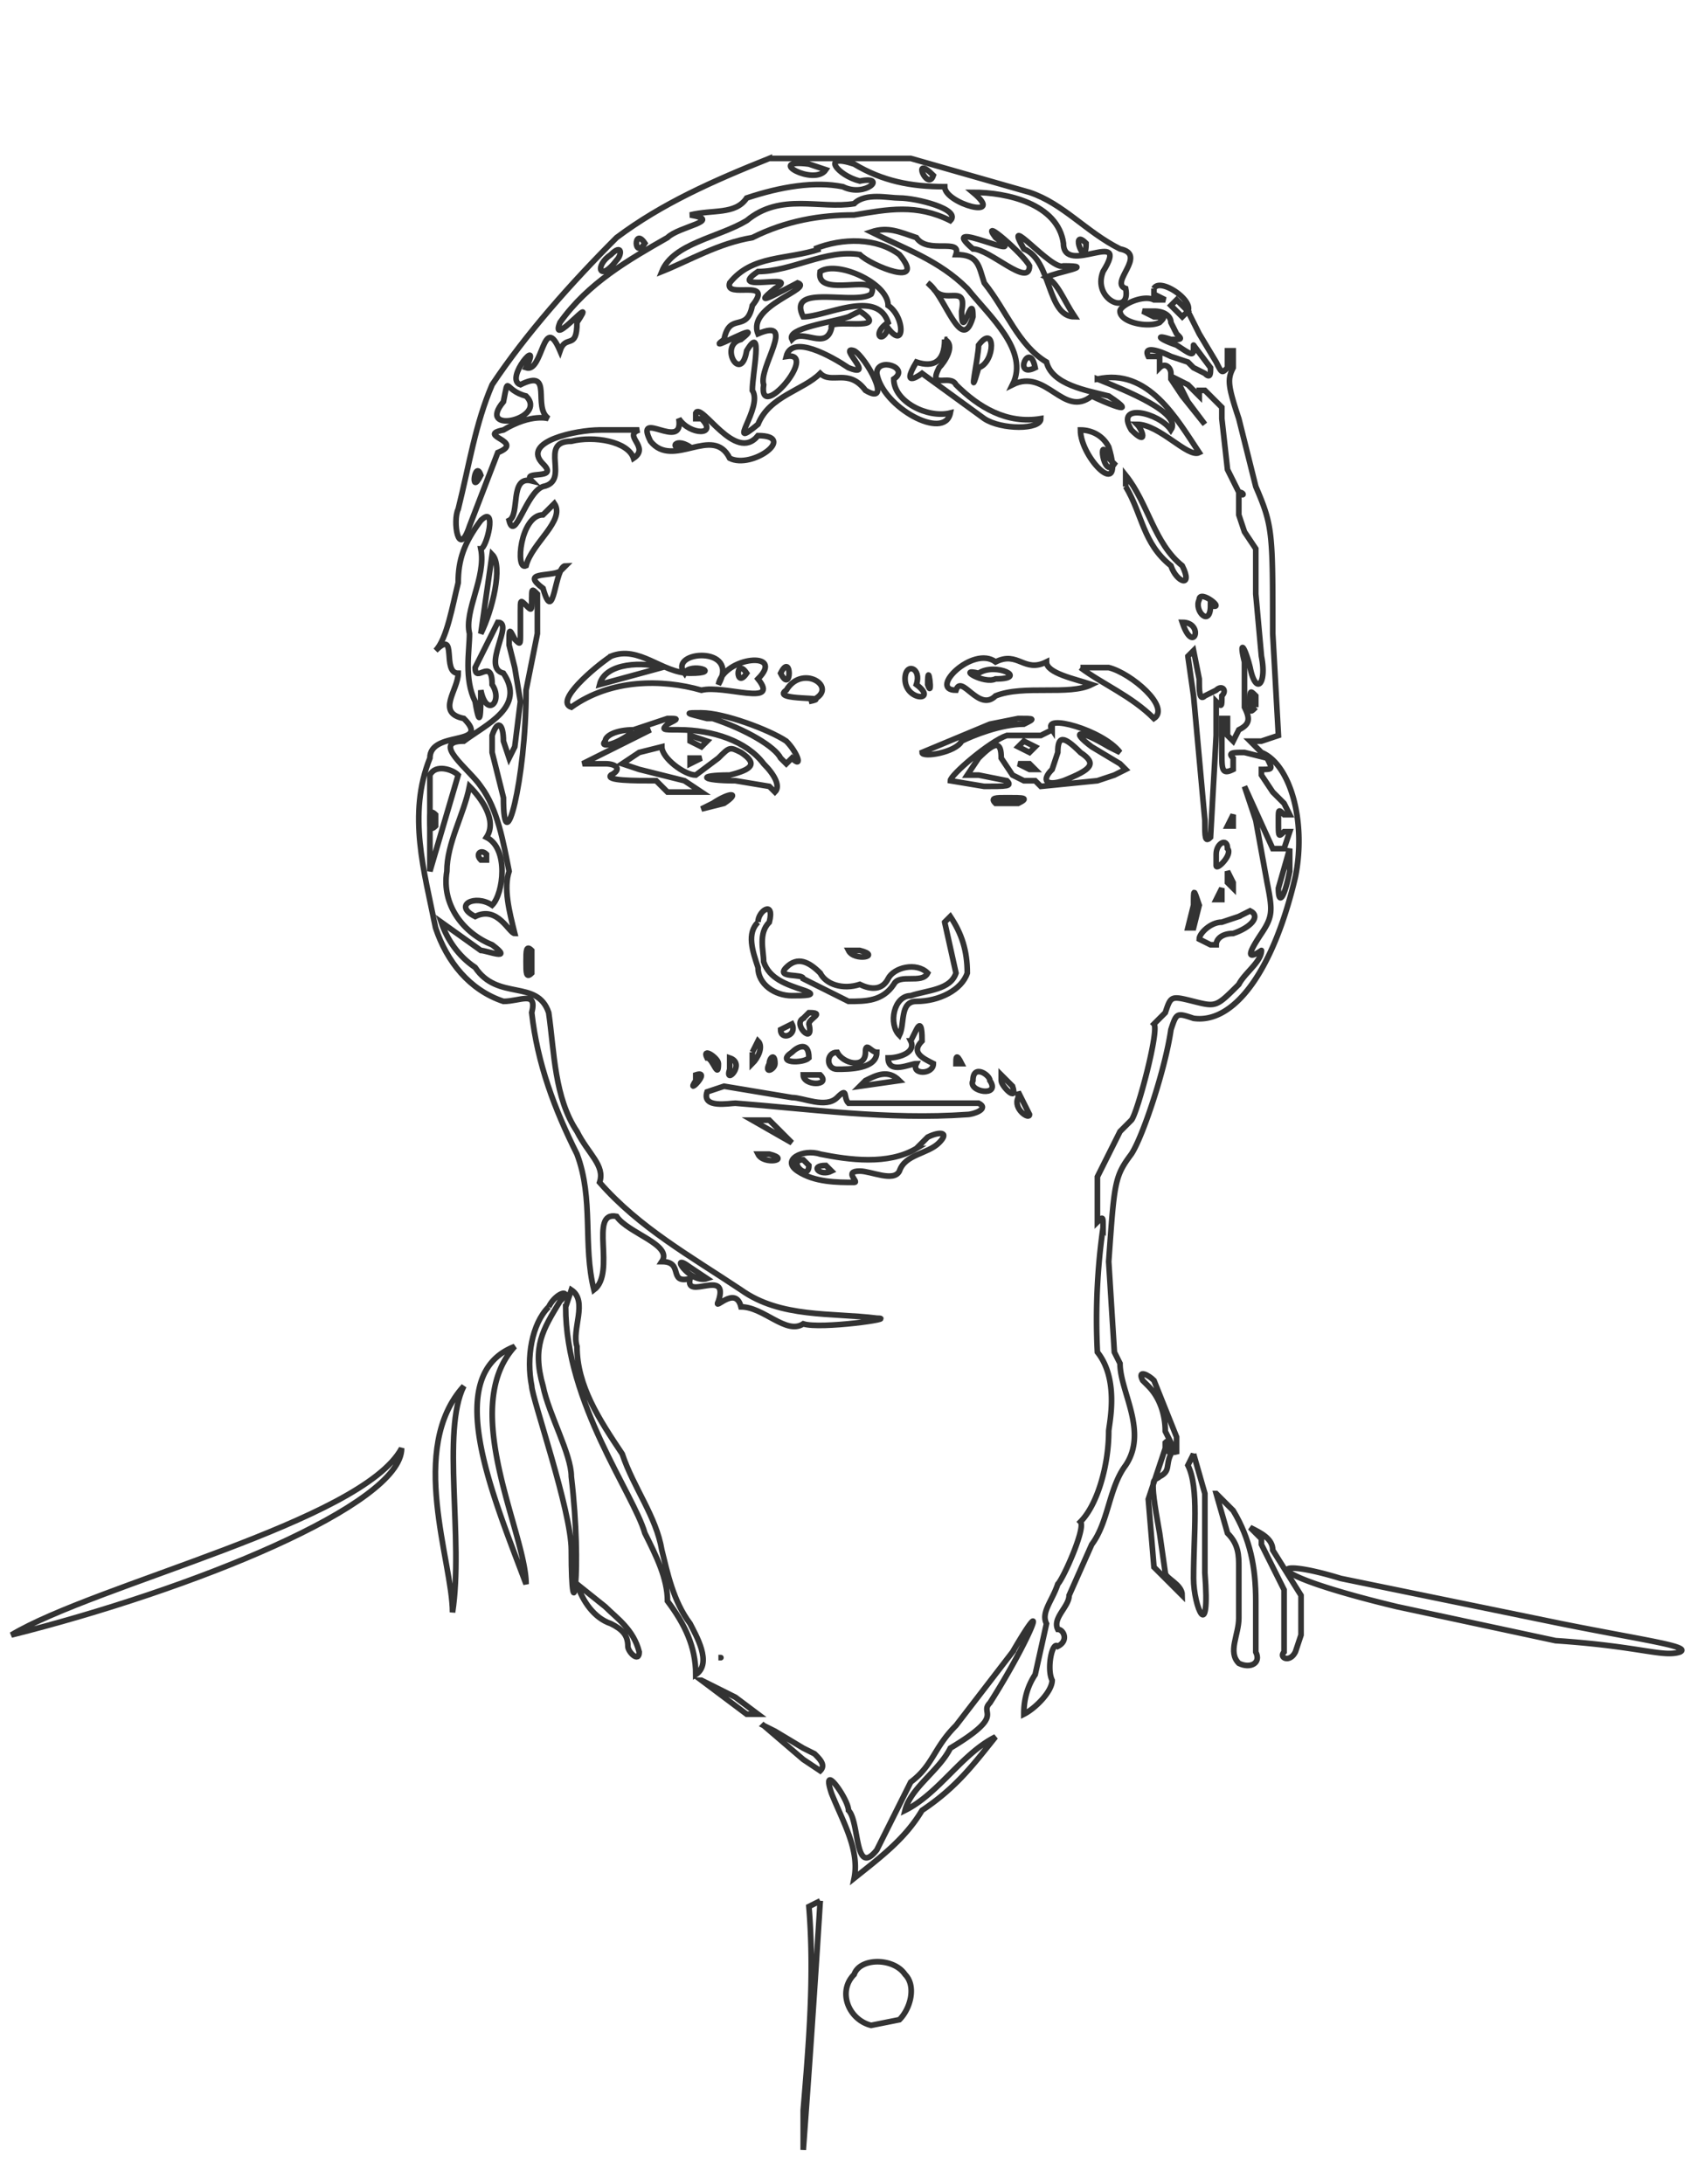 <svg xmlns="http://www.w3.org/2000/svg" version="1" viewBox="0 0 300 386">
    <path stroke="#333" fill="none" d="M136 28c-10 4-19 8-27 14-8 8-16 17-22 26-3 7-4 14-6 22-1 2 0 9 2 3l5-13c5-2-4-3 1-4 5-3 8-2 8-2-3-2 1-9-5-6-3-1 4-9 1-3 3 1 3-10 6-3 1-3 3 0 3-5 4-6-5 5-3 0 5-7 12-11 19-15 2-2 10-3 4-4 4-1 8 0 10-3 6-2 12-3 17-2 4 2 8-2 3-1-4-1-7-5-1-3 5 3 10 4 16 4 0 3 11 6 5 1 6 0 15 2 16 9 0 6 12-3 7 5-2 5 5 8 4 3-3-1 4-6-1-7-6-3-10-8-16-10l-21-6h-25zm10 2c-2 3-11-2-3-1l3 1zm19 1c-1 3-4-4 0 0zm-51 12c-2 3-2-3 0 0zm78 0c0 5-3-3 0 0zm-83 3c-3 4-4 1-1-1 2-2 2 0 1 1zM93 70c4 4-9 7-4 1 1-5 0-2 4-1zm-8 14c-2 4-1-3 0 0z" />
    <path stroke="#333" fill="none" d="M151 36c-6 1-13-2-19 3-5 3-13 4-15 9 5-2 10-5 16-6 6-3 12-4 18-4 6-1 11-2 17 1 2-2-6-4-9-4-2 0-6-1-8 1z" />
    <path stroke="#333" fill="none" d="M154 41c6 3 12 5 17 10 4 5 11 11 8 17 6-3 9 6 14 2 2 1 9 4 3 0-4-1-10-2-11-6-5-3-7-9-11-14-1-3-1-5-5-5 1-3-5 0-7-3-3-1-5-2-8-1zm29 24c-4 2-1-5 0 0zM176 42c7 5-11-4-4 2 3 0 10 7 10 3-1-2-9-9-6-5zM181 44c5 2 4 12 9 12-2-3-3-6-5-7 2-1 9-2 3-2-2 1-11-10-7-3z" />
    <path stroke="#333" fill="none" d="M145 44c-6 2-12 1-16 6-1 3 8-1 4 4-1 5-4 1-5 6-4 3 8-4 3 0-4 1 0 8 1 2 3-5 1 4 1 7 2 3-5 11 1 6 2-5 8-6 11-9 2 2 5-1 8 3 5 3 0-6-2-7-3-1 4 5-1 3-3-2-10-6-11-2 6-1-5 12-4 5-1-3 6-12-1-9-2-5 10-8 7-9-2 1-9 5-4 1 5-3-9 1-3-3 6 0 12-4 18-3 2 2 12 6 7 0-4-3-10-3-15-1z" />
    <path stroke="#333" fill="none" d="M145 48c-1 5 11 0 9 4-3 2-15-2-12 4 4 0 13-5 15 1-3 2-1 4 0 1 3 4 3-2 0-4 0-4-9-8-12-6zM164 50c3 2 6 13 8 6 0-5-2 5-2-1 1-5-3-1-5-4zM204 51v1l2 1h-2c-2-1-6 1-6 2 0 2 5 3 7 2 1-1 1-1-1-1l-2-1h2c2 0 3 1 3 2l1 2c1 1 1 1-1 1-3-1-2 0 1 1 3 2 3 2 3 0-1-1-1-1 0 0l3 4c0 1 0 2-1 1l-2-1-1-1-3-1c-2-1-5-2-4 0h2v1 1c1-1 2 0 2 1v1l2 3 4 5-3-4-2-4 2 1 2 2v-1h1l2 2c-1 1-1 1 0 0l1 1v2l1 9 1 2 1 2c1 0 1 1 0 0v4l1 3 2 3v8l1 11c1 5-1 7-2 2-1-4-2-5-1-1v8c1 2 1 3-1 4l-1 2-1-1v-3h-1v6c0 3 0 4 2 3v-2c-1-1 0-1 2-1l4 1c1 2 1 2-1 2v1l2 3 2 2 1 2h-1c-1-1-1-1-1 1 0 3 0 3 1 2h1l-1 3h-2l-5-11 2 6 2 11c1 5 1 6-1 9s-3 5 0 3c1-1 1-1 0 0 0 2-3 4-4 6-4 4-4 4-8 3s-4-1-5 2l-1 1-1 1c1 1-3 16-4 17l-2 2-4 8v7 1c1-1 1-1 1 1a115 115 0 0 0-1 22c4 5 2 13 2 14 0 6-2 13-5 16 1 1-3 10-4 11-1 3-3 5-2 7l-2 9c-2 3-2 6-2 7 2-1 5-4 5-6-1-2 0-7 1-6 2-1 1-3 0-3-1-2 2-4 2-6l4-9c3-4 3-10 6-14 4-6-1-13-1-18l-1-2-1-16c1-14 1-15 4-19 2-3 6-15 7-22 1-3 1-3 4-2 7 1 14-8 18-25 2-10-1-20-6-22l-2-2h2l3-1-1-18c0-18 0-19-3-26l-2-8-1-4c-2-6-2-7-1-9v-3h-1v3c-1 1-1 1-2-1l-3-5-2-4c1-2-5-6-6-4zm6 4l-1 1-2-2 1-1 2 2zm12 70c-1 1-1 1-1-1s0-2 1-1v2zm6 29c-1 5-2 6-2 3l2-7v4z" />
    <path stroke="#333" fill="none" d="M150 56c-3 1-11 2-10 4 2-2 6 2 7-2-1-2 11 1 5-3l-2 1zM173 61c0 2-2 11 0 4 3-1 3-8 0-4z" />
    <path stroke="#333" fill="none" d="M167 60c0 4-2 5-5 4-3 5 1 2 1 2l11 8c3 2 10 2 10 0-6 1-11-2-15-6-1-2-5 1-3-3 1-1 3-4 1-5z" />
    <path stroke="#333" fill="none" d="M155 66c1 6 12 12 13 7-4 1-10-2-10-6 3-2-3-4-3-1zM194 67c5 2 15 6 13 9-2-3-10-5-7 0 3 3 2 0 1-1 4 0 9 6 11 5-4-6-9-15-18-13zM124 74c3 3-2 3-4 0 1 6-8-2-5 4 4 5 11-3 14 3 4 2 12-4 5-4-4 5-10-6-11-4v1zm-2 5c-4 1-3-2 0 0zM106 76c-4 0-14 2-10 6 3 3-4 1-2 3-4-1-2 6-4 7 1 4 3-5 6-6 5-1-1-8 5-8 4-1 10 0 11 3 3-2-2-4 1-5h-7zM191 76c0 5 8 13 5 3-1-2-3-3-5-3zm6 6c-2 3-3-6-1-1l1 1zM199 86c3 5 3 10 8 14 1 3 4 4 2 0-5-4-6-11-10-16v2z" />
    <path stroke="#333" fill="none" d="M96 91c-4 0-5 10-3 9 1-4 7-8 5-11l-1 1zM85 92c-3 4-4 7-4 11-1 4-2 10-4 12 4-4 1 4 4 4 0 3-4 7 1 8 5 5-6 2-6 7-4 10-1 20 1 30 2 6 6 11 12 13 3 0 6-2 5 2 1 9 4 17 8 25 3 8 1 16 3 24 4-3-1-14 4-13 2 3 10 5 8 8 4 0 1 4 5 3-1 4 7-2 5 4-1 2 3-3 4 1 4 0 8 5 11 3 3 1 17-1 13-1-8-1-17 0-24-5-9-6-18-11-25-19 1-3-2-5-4-9-4-6-4-14-5-21-2-6-9-2-13-8-3-2-5-5-6-8l7 5c1 0 6 2 2-1-5-2-9-7-8-13 0-5 3-10 4-15 2 2 5 6 3 9 4 2 3 10 1 12-3-2-7 0-3 2 4-2 6 3 7 3-1-4-2-8-1-11-1-5-2-11-5-15-2-3-9-8-3-8 4-3 11-6 7-12-4-1 2-9-1-9l-4 8c0 3 3-2 3 3 2 3-1 6-2 1 0 3 0 8-1 2-2-4-1-9-1-12-1-4 3-10 2-15 1 0 3-8 0-5zm-4 45l-5 17v-17c1-2 4-1 5 0zm44 89c-3 1-7-5-3-2l3 2z" />
    <path stroke="#333" fill="none" d="M76 145c0 1 0 2 1 1v-2c-1-1-1 0-1 1zM87 98l-2 14c2-4 4-12 2-14zM99 101c-2 1-7 0-3 3 2 7 2-4 4-4zM94 106c0 2 0 2-1 1s-1-1-1 1v4c0 2 0 2-1 1-1-2-1-2-1 1l1 4 1 6-1 8-1 2-1-3c0-3-1-4-2-1v3l2 8c0 12 4-3 4-19l2-10v-4-3c-1-1-1-1-1 1zM212 106c-1 2 2 5 2 1 3 1-2-3-2-1zM209 110c2 6 4 0 0 0zM108 116c-3 2-10 8-7 9 7-5 16-5 23-3 4-1 14 3 10-2 5-5-6-4-7 1 4-7-9-6-6-2 1-2 7 0 1 0-5 0-9-5-14-3zm9 2l-11 3c1-4 8-4 11-3zm15 1c-2 3-2-3 0 0zM210 116l1 7 2 22c0 3 0 4 1 3l1-18v-6c1 1 1 1 1-1 1-1 0-2-1-1l-2 1c-1 1-1-1-1-3l-1-5-1 1zM176 117c-4-3-12 5-7 5 1-3 4 4 7 1 5-2 13 0 17-2-3-1-8-2-8-4-4 2-5-2-9 0zm-3 2c3-2 9 1 3 1-2 1-7-2-3-1zM191 118c4 3 9 5 13 9 3-2-4-8-8-9h-5zM138 119c2 4 2-4 0 0zM160 120c0 4 6 4 2 1 1-3-2-4-2-1zM164 121c1 3 0-5 0 0zM139 122c-3 2 9 1 4 2 6-2-1-7-4-2zM126 127c6 2 11 5 12 7l1 1 1-1c2 2 1-1-1-3-3-2-11-5-15-5-3 0-3 0 1 1z" />
    <path stroke="#333" fill="none" d="M112 129c-3 0-5 1-5 2-1 1 1 1 4-1l4-1-10 5-2 1h4c2 0 3 1 1 2-1 1 4 1 8 1l2 2h6l-3-2-8-2-3-1 3-2 4-1c0 2 4 5 6 5l4-3c2-2 2-2 4-1 3 2 2 3-2 4-6 0-5 1 1 1l6 1 1 1c1-1 0-3-2-5-3-4-9-6-15-6-3 0-3 0-2-1 2-1 2-1 0-1l-6 2zm13 2l-1 1-2-1v-1l3 1zm-1 3l-2 1v-1h2zM175 128l-12 5c0 1 6 0 7-2 2-1 7-3 11-3 2-1 2-1-1-1l-5 1zM186 129l-2 1h-6c-3 1-10 7-10 8l6 1c4 0 5 0 4-1l-5-1h-2l2-3c3-3 4-3 4 0l2 3 2 1h2l1 1 10-1 3-1 2-1-1-1-5-3c-4-3-2-3 3 0l2 1c-3-4-14-7-12-4zm-3 3l-1 1-2-1 1-1 2 1zm8 1c3 2 2 3-3 5-3 1-4 0-2-2l1-3c0-3 1-3 4 0zm-8 3h-1l-2-1h2l1 1zM126 142l-2 1 4-1c3-2 1-2-2 0zM176 142h4c2-1 1-1-2-1-2 0-3 0-2 1zM217 146h1v-2l-1 2zM215 151v2c0 1 3-2 2-3 0-2-2-1-2 1zM85 152h1v-1c-1-1-2 0-1 1zM217 156l1 1v-1l-1-2v2zM215 159h1v-2l-1 2zM211 160l-1 4h1l1-4c-1-3-1-3-1 0zM134 163c-2 2-1 5 0 8 0 3 3 5 6 5 2 0 5 0 2-1s-6-2-7-5c0-2-1-5 1-7 1-4-2-2-2 0zM219 162l-3 1c-2 0-4 2-4 3l2 1h1c0-1 1-2 3-2 3-1 5-3 3-4l-2 1zM167 163l2 9c-1 3-5 3-8 4-3 0-4 5-2 7 1-2 0-6 3-6 4 0 8-2 9-5 0-4-1-7-3-10l-1 1zM93 170c0 2 0 3 1 2v-4c-1-1-1 0-1 2zM150 168c1 2 6 1 2 0h-2z" />
    <path stroke="#333" fill="none" d="M139 171c-2 2 3 1 3 2l8 4c3 0 6 0 8-3 1-2 5 0 6-2-2-2-6-1-7 1s-3 2-5 1c-3 1-6 0-7-2-2-2-4-3-6-1zM142 180c-2 1 2 5 1 1 0-1 3-2 0-2l-1 1zM138 182c0 2 3 1 2-1l-2 1zM161 184c1 2-2 3-4 3 0 3 4 1 5 1-1 2 3 2 3 0-2-1-4-2-2-4 0-1 0-4-1-2l-1 2zM133 186v2c1-1 2-3 1-4l-1 2zM140 186c-3 2 2 2 3 1 0-3-2-2-3-1zM153 186c0 3-4 2-5 0-2 0-2 3 0 3s7 0 7-3c-1 0-2-2-2 0zM125 187c1 0 2 4 2 1 0-1-3-3-2-1zM136 188c-1 2 1 1 1 0 0-2-1-1-1 0zM129 189c-1 3 3-1 0-2v2zM169 188h1c-1-2-1-1-1 0zM123 191c-2 3 3-2 0-1v1zM142 190c0 2 5 2 3 0h-3zM172 191c-1 2 5 3 3 0 0-1-3-3-3 0zM153 191l-1 1 7-1c-2-2-4-1-6 0zM177 191c0 1 3 4 2 1l-2-2zM125 193c-1 3 4 2 5 2 13 1 27 3 41 2 1 0 4-1 2-2h-23c-1-1 0-3-2-1s-6 0-8 0l-12-2-3 1zM180 194c-1 2 2 4 2 3l-2-4v1zM133 198l7 4-4-4h-3zM162 203c-5 3-12 2-17 1-3-1-7 1-4 3s7 2 10 2c1 0-2-2 1-2 2 0 6 2 7 0 1-3 5-3 7-5s0-2-2-1l-2 2zm-19 3c0 3-4-1-1-1l1 1zm4 1c-2 1-4-1-1-1l1 1zM134 204c1 2 6 1 2 0h-2zM100 231c0 17 12 33 14 40 2 4 4 8 4 12 3 4 5 8 5 13 3-2 0-7-1-9-3-4-4-9-5-13-1-6-5-11-7-17-4-6-8-12-8-19-1-3 2-8-1-10l-1 3z" />
    <path stroke="#333" fill="none" d="M97 231c-3 3-4 9-3 14 0 2 7 22 7 29 0 16 2 4 0-13 0-4-4-11-5-16-2-7 0-10 3-15l1-1c0-1-2 0-3 2zM82 245c-10 11-2 31-2 40 2-13-2-32 2-40zM215 264l2 7c2 2 2 4 2 6v9c0 3-2 6 0 8 2 1 4 0 3-2v-9c0-6-1-11-4-16l-3-3zM71 256c-7 13-54 24-69 33 32-8 69-23 69-33zM206 256l-3 9 1 12 5 5c0-2-3-3-3-4l-1-7c-2-11-1-9 0-10 2-1 1-2 2-4 0-1 0-3-1-2v1z" />
    <path stroke="#333" fill="none" d="M203 245c2 2 3 5 3 8l2 4v-3l-4-10c-1-1-3-2-2 0l1 1zM211 257l2 7v14c1 13-2 6-2 1 0-8 1-16-1-20l1-2zM223 273l4 8v11c-1 1 1 2 2 0l1-3v-7l-5-8c0-2-2-3-4-4l2 2zM102 280c1 3 3 6 6 7 2 1 3 2 3 4 0 1 2 3 2 1-1-4-4-6-6-8l-5-4z" />
    <path stroke="#333" fill="none" d="M275 290c15 1 19 3 22 2 2-1-6-2-21-5l-39-8c-13-4-15-1 10 5l28 6zM179 292l-10 13c-4 4-4 7-8 10l-6 12c-4 5-3-5-5-7 0-2-5-9-3-3 2 5 5 10 4 15 5-4 9-7 12-12 6-4 9-8 13-13-6 3-10 10-16 13 1-4 6-7 8-11 10-6 5-6 7-8 7-11 11-21 4-9zM125 292h0zm2 1s1 0 0 0zM124 297l8 6h2l-4-3-6-3zM135 305l7 6 3 2c1-1 0-2-1-3l-2-1-5-3-2-1zM91 238c-10 11 2 33 2 42-6-16-15-37-2-42zM145 336a3614 3614 0 0 1-3 44v-7c1-12 2-24 1-36l2-1zM154 358c-4-1-6-6-3-9 1-3 7-3 9 0 2 2 1 6-1 8l-5 1z" />
</svg>